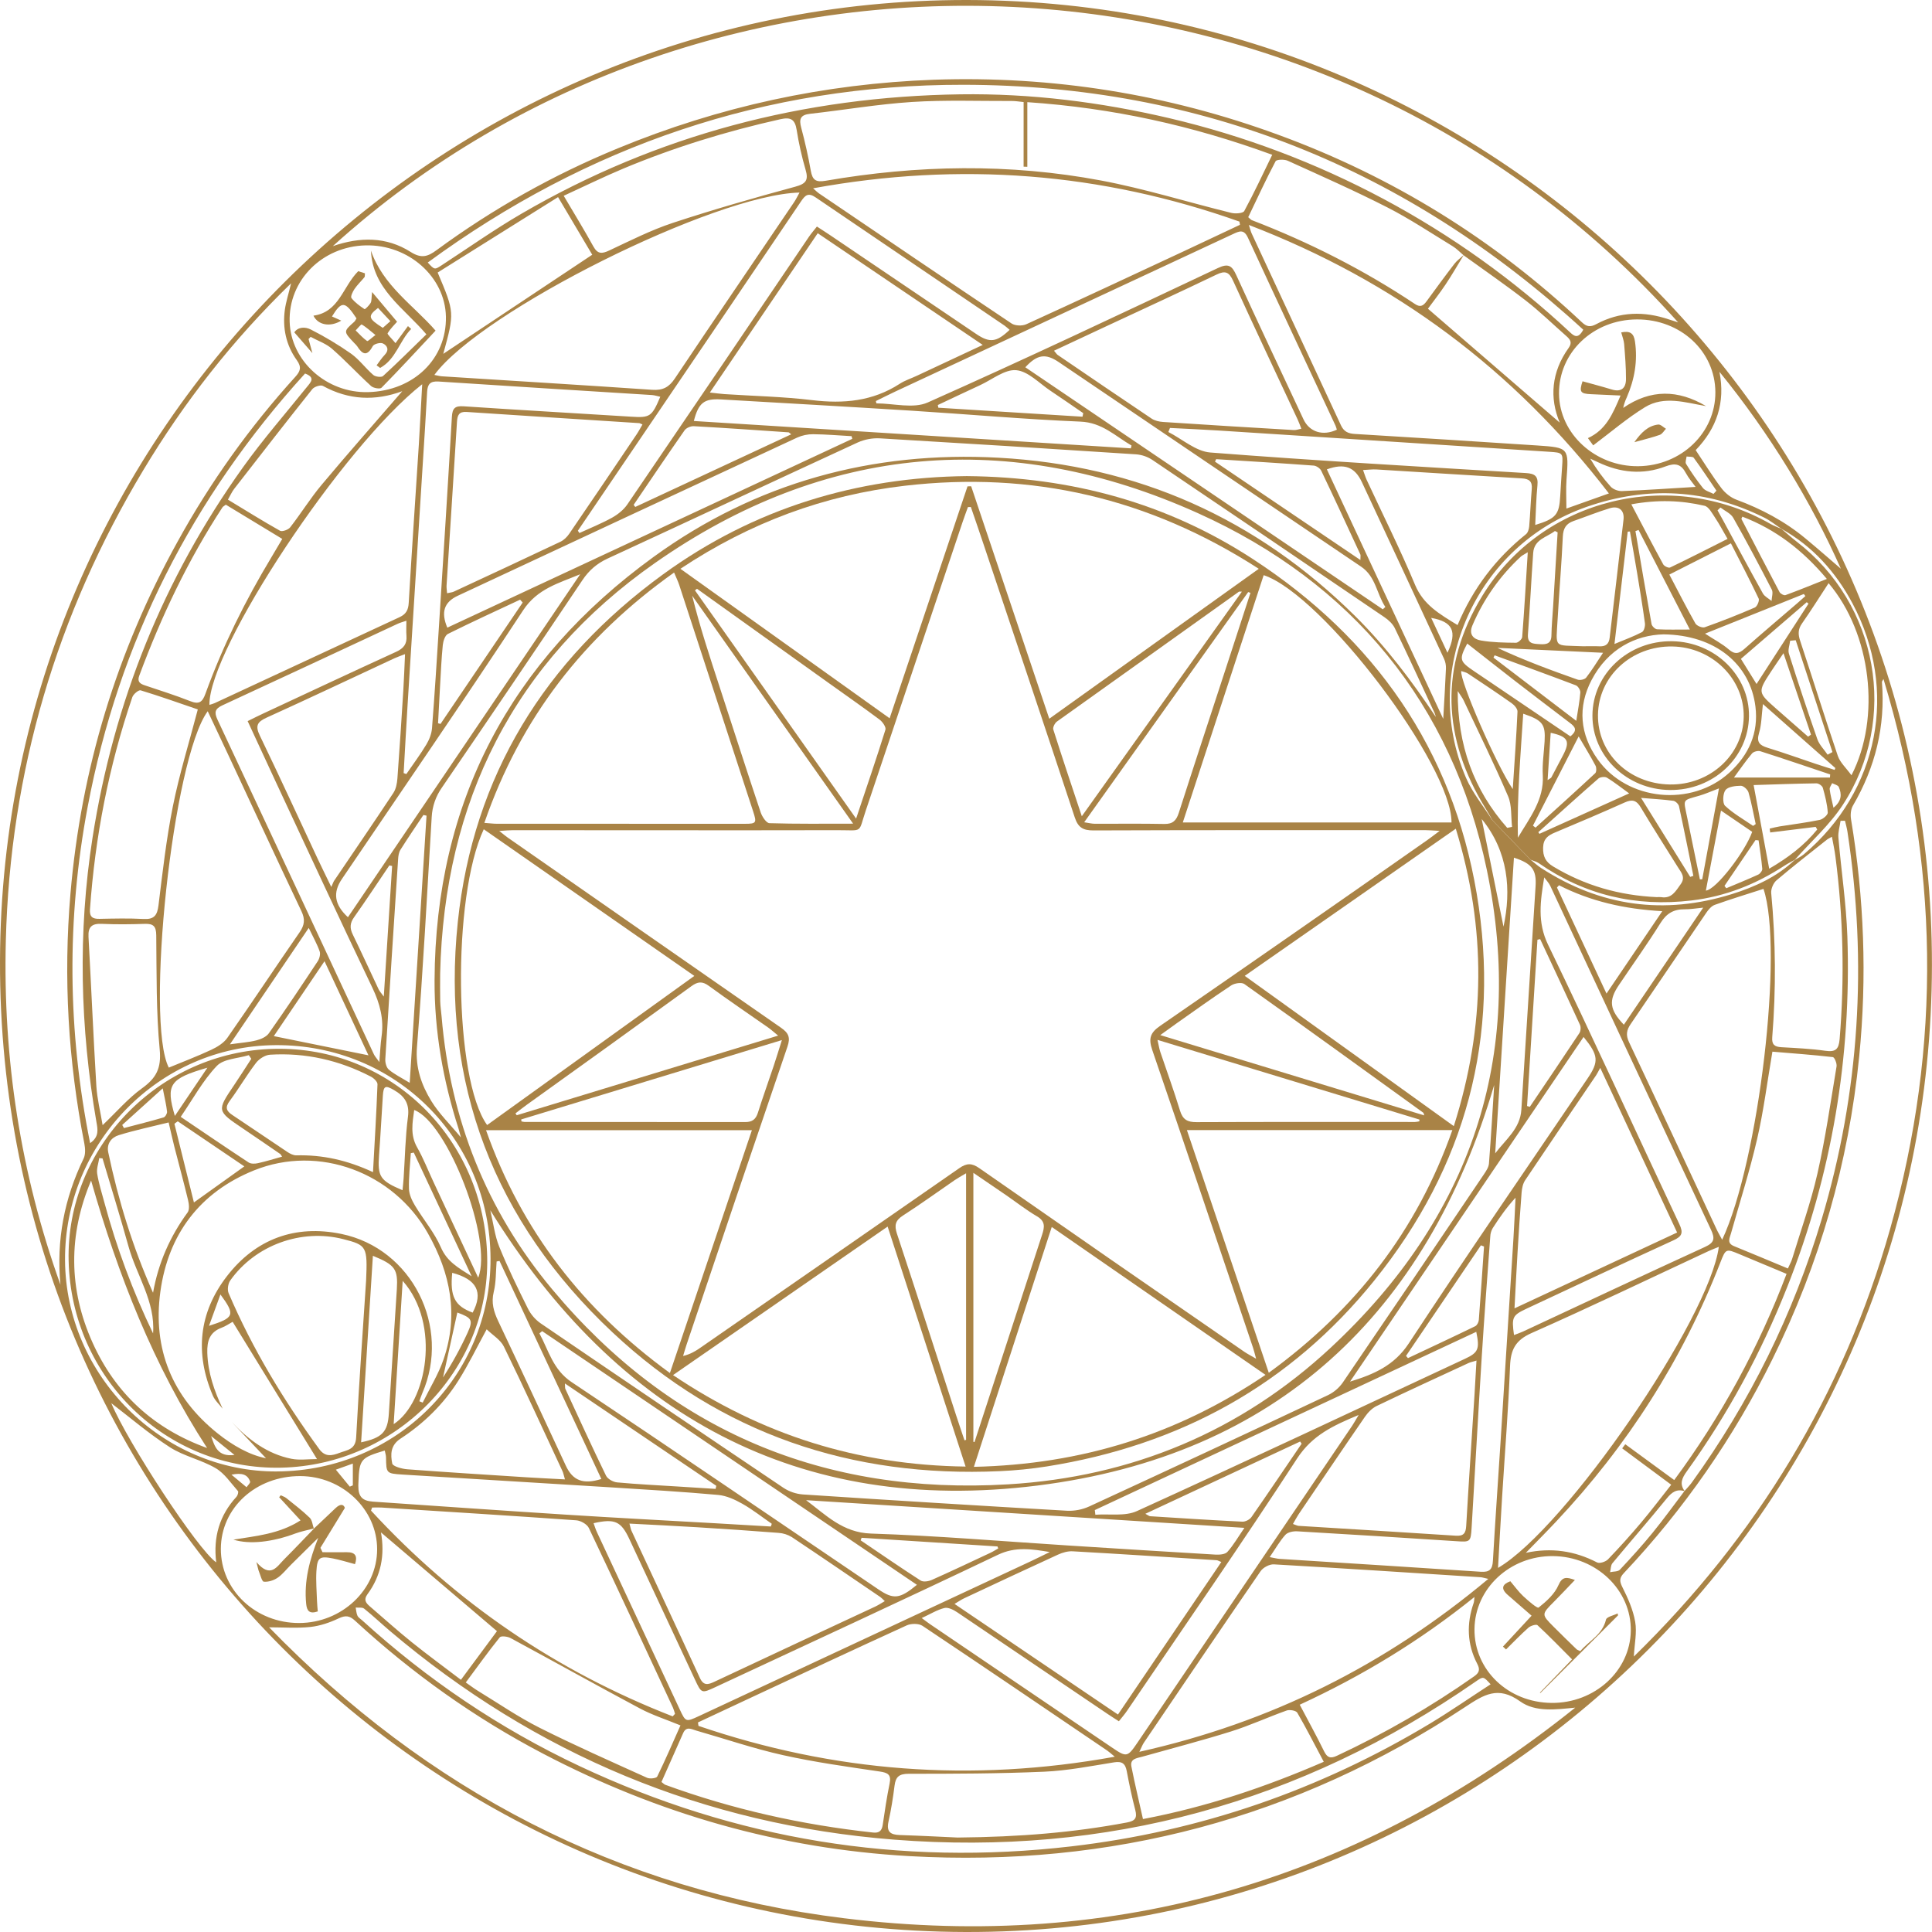 <svg width="520" height="520" viewBox="0 0 520 520" fill="none" xmlns="http://www.w3.org/2000/svg">
<path d="M519.983 259.802C519.82 403.814 403.075 520.399 259.861 519.999C116.02 519.599 -0.428 403.133 0.001 258.586C0.42 116.112 117.454 -0.226 260.366 0C403.721 0.231 520.144 116.734 519.983 259.802ZM483.087 231.422L483.014 231.479C483.852 230.972 484.76 230.567 485.495 229.947C505.701 212.859 511.018 185.752 498.587 162.379C494.11 153.972 487.903 147.022 479.441 142.316L479.516 142.368C477.967 141.341 476.509 140.136 474.855 139.317C459.364 131.638 443.484 130.725 427.117 136.397C397.319 146.744 382.123 180.486 394.582 209.359C396.34 213.433 399.291 216.994 401.688 220.791L401.629 220.72L409.123 228.503C410.086 229.481 411.049 230.459 412.011 231.437C412.938 232.173 413.811 232.992 414.801 233.631C430.79 243.982 447.887 246.325 466.091 240.66C472.326 238.713 478.252 236.027 483.087 231.422ZM453.386 401.308C454.031 400.564 454.741 399.866 455.316 399.07C470.987 377.387 482.657 353.728 490.326 328.092C500.512 293.862 502.629 259.1 497.241 223.84C497.09 222.853 496.803 221.889 496.581 220.906L495.389 220.93C495.179 222.43 494.68 223.958 494.806 225.431C495.558 234.296 496.914 243.133 497.218 252.01C498.327 284.543 493.065 316.032 481.046 346.364C474.049 364.024 465.102 380.599 454.012 396.006C452.673 397.867 451.992 399.395 453.446 401.356C451.286 400.669 449.978 401.62 448.605 403.313C443.825 409.2 438.825 414.907 433.984 420.745C433.506 421.321 433.565 422.34 433.355 423.153C434.248 422.943 435.451 423.052 435.981 422.501C439.02 419.274 442 415.98 444.798 412.545C447.778 408.9 450.533 405.065 453.386 401.308ZM393.964 68.65C392.348 71.286 390.82 73.975 389.095 76.546C387.48 78.964 385.675 81.257 384.33 83.095L419.809 113.75C417.007 107.113 417.552 100.128 422.2 93.644C423.271 92.15 422.586 91.339 421.546 90.419C417.911 87.223 414.436 83.824 410.62 80.863C405.171 76.64 399.494 72.736 393.911 68.698C392.941 67.88 392.057 66.923 390.988 66.271C385.166 62.721 379.462 58.915 373.407 55.822C364.616 51.335 355.571 47.337 346.583 43.259C345.659 42.84 343.591 42.9 343.32 43.41C340.705 48.361 338.358 53.458 335.96 58.456C336.482 58.892 336.677 59.156 336.933 59.255C352.394 65.208 367.091 72.65 380.88 81.848C382.396 82.86 383.173 82.181 384.024 81.01C386.472 77.656 388.921 74.303 391.453 71.013C392.138 70.116 393.117 69.433 393.964 68.65ZM89.577 66.25C96.851 63.735 104.004 63.666 110.515 67.805C113.394 69.634 115.1 69.1 117.489 67.338C132.575 56.243 148.962 47.037 166.284 39.925C193.54 28.675 221.909 22.519 251.391 21.458C283.353 20.368 314.32 25.337 344.29 36.364C374.874 47.601 402.042 64.4 425.792 86.76C427.094 87.982 428.066 88.091 429.657 87.234C435.944 83.849 442.513 83.705 449.203 85.976C449.884 86.209 450.573 86.414 451.665 86.76C355.691 -20.537 190.845 -25.485 89.577 66.25ZM423.977 459.613C418.833 460.097 413.29 460.91 409.159 457.936C403.205 453.663 399.395 456.115 394.305 459.475C348.945 489.4 299.002 502.645 244.754 499.579C209.937 497.618 177.163 488.206 146.311 472.078C127.798 462.4 110.905 450.359 95.544 436.198C94.077 434.842 92.981 434.717 91.143 435.593C88.766 436.722 86.134 437.619 83.536 437.898C79.984 438.281 76.36 437.994 72.429 437.994C114.993 481.793 166.314 508.812 227.163 516.294C300.596 525.337 366.24 505.902 423.977 459.613ZM16.268 345.775C15.14 333.843 17.286 322.572 22.502 311.826C23.039 310.722 22.957 309.131 22.712 307.844C18.342 285.559 17.026 263.113 18.967 240.486C21.845 206.877 31.451 175.315 47.786 145.799C56.571 129.831 67.2 114.949 79.453 101.459C80.832 99.942 81.258 98.841 79.873 96.924C76.999 92.917 76.004 88.273 76.668 83.38C76.953 81.284 77.632 79.226 78.345 76.255C62.485 91.645 49.559 108.27 38.636 126.433C15.195 165.412 2.728 207.687 1.569 253.177C0.77 284.916 5.504 315.835 16.268 345.775ZM506.942 182.747C506.667 183.269 506.508 183.424 506.523 183.566C507.491 195.493 504.731 206.524 498.721 216.828C498.14 217.824 498.01 219.32 498.205 220.494C501.734 241.697 502.537 262.983 500.403 284.384C497.558 312.947 489.775 340.091 477.056 365.814C466.672 386.888 453.198 406.292 437.079 423.383C435.864 424.674 435.845 425.54 436.66 427.17C438.148 430.123 439.552 433.275 440.112 436.496C440.613 439.377 439.927 442.466 439.743 445.87C472.976 413.4 496.185 375.186 508.744 330.729C522.686 281.399 521.88 232.127 506.942 182.747ZM118.466 262.057C118.466 264.531 118.422 267.006 118.483 269.479C118.518 270.86 118.743 272.235 118.858 273.616C121.163 301.17 130.956 325.861 148.616 347.008C180.516 385.222 221.829 402.463 271.366 399.508C304.534 397.53 333.881 385.329 358.193 362.706C395.755 327.757 410.651 284.472 400.179 234.113C390.86 189.304 363.881 156.807 322.454 138.133C271.739 115.271 222.01 119.481 176.247 151.562C138.364 178.115 119.533 215.734 118.466 262.057ZM333.741 60.506L333.596 59.642C296.386 46.44 258.386 43.466 218.849 50.681C219.788 51.52 220.052 51.796 220.367 52.01C237.647 63.725 254.913 75.46 272.267 87.066C273.231 87.709 275.143 87.764 276.237 87.265C290.455 80.781 304.612 74.153 318.778 67.549C323.772 65.213 328.764 62.847 333.741 60.506ZM187.859 463.593C187.905 463.903 187.949 464.221 187.995 464.523C224.357 476.921 261.42 479.821 300.043 472.822C298.897 471.885 298.476 471.481 298 471.16C281.444 459.94 264.922 448.695 248.293 437.598C247.275 436.919 245.225 436.938 244.041 437.477C229.726 444.007 215.482 450.692 201.221 457.341C196.766 459.42 192.312 461.504 187.859 463.593ZM116.909 100.91C117.823 101.082 118.376 101.249 118.948 101.285C137.809 102.486 156.684 103.624 175.543 104.917C178.364 105.109 180.051 104.25 181.62 101.893C192.245 86.018 203.015 70.248 213.726 54.424C214.243 53.659 214.641 52.815 215.192 51.828C192.373 52.383 129.59 83.717 116.909 100.91ZM275.509 27.47C274.332 27.357 273.368 27.179 272.404 27.183C263.407 27.216 254.381 26.869 245.418 27.449C236.26 28.042 227.167 29.61 218.03 30.628C215.404 30.919 215.021 32.045 215.653 34.4C216.68 38.219 217.54 42.093 218.233 45.985C218.678 48.456 219.579 49.112 222.215 48.655C246.9 44.38 271.672 43.948 296.317 48.577C308.139 50.799 319.696 54.422 331.4 57.297C332.5 57.568 334.544 57.431 334.892 56.799C337.524 51.96 339.844 46.949 342.423 41.662C321.079 33.849 299.557 29.052 276.505 27.495V44.889L275.503 44.858L275.509 27.47ZM433.037 132.806C407.434 99.485 375.449 75.662 336.132 60.548C336.528 61.765 336.65 62.327 336.889 62.836C344.898 80.05 352.908 97.263 360.919 114.475C361.697 116.151 362.847 116.69 364.618 116.795C381.006 117.783 397.391 118.818 413.774 119.901C422.309 120.473 422.259 120.55 421.626 129.111C421.444 131.596 421.599 134.105 421.599 136.879L433.037 132.806ZM55.911 191.431C46.493 204.125 39.02 274.878 45.433 287.351C49.255 285.767 53.132 284.3 56.877 282.548C58.482 281.797 60.213 280.737 61.194 279.333C67.768 269.924 74.112 260.353 80.644 250.912C81.981 248.98 82.163 247.423 81.128 245.243C74.46 231.202 67.944 217.107 61.37 203.031C59.629 199.294 57.858 195.572 55.911 191.431ZM403.195 422.005C421.486 411.302 460.056 355.007 462.621 335.593C461.615 336.012 460.725 336.33 459.872 336.729C444.005 344.12 428.227 351.708 412.227 358.791C407.891 360.711 406.602 363.245 406.431 367.677C405.976 379.335 405.035 390.97 404.312 402.618C403.922 408.898 403.578 415.183 403.195 422.005ZM474.642 239.243C470.14 240.696 465.804 242.014 461.542 243.537C460.626 243.864 459.817 244.83 459.237 245.69C452.434 255.656 445.705 265.674 438.896 275.636C437.792 277.25 437.547 278.57 438.452 280.49C446.363 297.209 454.14 313.989 461.967 330.745C462.386 331.655 462.908 332.521 463.522 333.679C473.433 312.553 480.107 255.401 474.642 239.243ZM113.635 103.414C92.166 120.278 56.144 174.76 56.366 189.713C56.843 189.586 57.313 189.431 57.772 189.248C74.358 181.531 90.949 173.819 107.543 166.112C109.341 165.273 109.897 164.138 110.01 162.235C110.848 148.016 111.821 133.807 112.734 119.592C113.053 114.399 113.311 109.2 113.635 103.414ZM400.582 424.961C399.312 424.679 398.934 424.542 398.551 424.517C379.99 423.325 361.431 422.105 342.861 421.049C341.686 420.982 339.971 421.887 339.286 422.891C328.741 438.214 318.33 453.622 307.891 469.02C307.489 469.615 307.242 470.313 306.657 471.502C341.945 463.626 372.772 448.217 400.582 424.961ZM181.054 461.96L181.683 461.285C181.535 460.729 181.354 460.183 181.14 459.649C173.627 443.512 166.138 427.346 158.491 411.264C158.002 410.242 156.303 409.278 155.102 409.192C137.633 407.953 120.153 406.866 102.675 405.755C101.837 405.7 100.999 405.755 100.16 405.755L99.859 406.576C122.644 431.305 149.709 449.766 181.054 461.96ZM386.455 192.969C386.37 192.613 386.261 192.263 386.128 191.922C382.58 184.296 379.074 176.651 375.417 169.079C374.853 167.914 373.741 166.879 372.64 166.13C351.864 151.983 331.058 137.883 310.222 123.83C308.921 122.957 307.421 122.427 305.861 122.29C282.849 120.771 259.839 119.334 236.83 117.979C234.778 117.873 232.731 118.255 230.855 119.094C208.392 129.448 186.009 139.964 163.545 150.331C160.641 151.673 158.516 153.517 156.743 156.174C144.229 174.824 131.631 193.42 118.948 211.962C117.297 214.296 116.342 217.05 116.192 219.905C114.951 240.551 113.874 261.208 112.229 281.821C111.783 287.403 113.436 291.993 116.085 296.345C118.152 299.724 121.086 302.553 124.061 306.141C123.734 304.95 123.604 304.389 123.433 303.835C119.241 290.842 116.905 277.535 116.963 263.865C117.173 215.833 137.339 177.891 175.91 149.893C203.476 129.884 234.797 121.332 268.789 123.197C306.106 125.245 338.092 139.454 364.744 165.822C373.003 174.006 379.952 183.22 386.455 192.969ZM191.057 105.652C192.838 105.845 193.878 105.994 194.923 106.071C202.818 106.591 210.756 106.752 218.604 107.698C227.027 108.714 234.892 108.012 242.161 103.297C243.557 102.391 245.202 101.872 246.724 101.159C252.43 98.493 258.132 95.82 264.507 92.837L220.092 62.773L191.057 105.652ZM328.716 420.418C327.999 420.133 327.743 419.953 327.477 419.936C314.557 419.11 301.638 418.26 288.708 417.535C287.402 417.461 285.96 417.878 284.747 418.434C276.299 422.296 267.894 426.248 259.482 430.192C258.732 430.544 258.042 431.03 256.913 431.697L300.902 461.468C310.301 447.609 319.463 434.086 328.716 420.424V420.418ZM169.413 410.072C169.706 411.12 169.771 411.598 169.968 412.019C176.098 425.198 182.28 438.353 188.343 451.561C189.372 453.802 190.571 453.448 192.308 452.632C206.716 445.868 221.137 439.128 235.57 432.414C236.396 432.03 237.159 431.515 238.142 430.947C237.513 430.366 237.26 430.062 236.945 429.846C229.015 424.452 221.1 419.035 213.118 413.71C212.03 413.044 210.795 412.654 209.522 412.574C202.229 411.998 194.928 411.512 187.626 411.061C181.731 410.688 175.824 410.42 169.413 410.078V410.072ZM480.851 342.865L468.208 337.581C464.534 336.047 464.501 336.037 463.013 339.859C452.843 365.996 437.995 389.168 418.795 409.575C416.133 412.406 413.388 415.158 410.681 417.945C417.55 416.478 423.81 417.402 429.864 420.535C430.543 420.888 432.169 420.349 432.798 419.697C435.885 416.497 438.861 413.18 441.73 409.779C444.454 406.555 446.99 403.179 449.81 399.615L436.608 389.824L437.446 388.717L450.619 398.357C463.205 381.343 473.379 362.671 480.851 342.871V342.865ZM120.327 159.67C121.19 159.473 121.693 159.445 122.119 159.25C131.704 154.793 141.292 150.342 150.842 145.809C151.762 145.373 152.612 144.537 153.197 143.682C159.277 134.792 165.321 125.877 171.329 116.937C171.901 116.089 172.376 115.175 172.921 114.249C172.385 114.026 172.209 113.897 172.024 113.884C156.544 112.884 141.063 111.91 125.587 110.877C123.523 110.738 123.108 111.769 122.999 113.511C122.089 128.203 121.125 142.894 120.193 157.587C120.155 158.163 120.262 158.737 120.327 159.67ZM283.687 94.397C284.282 95.09 284.433 95.363 284.661 95.518C293.079 101.251 301.487 106.998 309.951 112.662C310.802 113.23 311.971 113.5 313.017 113.57C324.753 114.344 336.497 115.071 348.249 115.751C348.859 115.787 349.488 115.542 350.257 115.389C349.865 114.399 349.613 113.656 349.282 112.949C343.473 100.495 337.595 88.072 331.889 75.569C330.809 73.207 329.793 72.772 327.437 73.903C317.546 78.656 307.571 83.233 297.627 87.877C293.081 90 288.527 92.129 283.687 94.397ZM402.162 292.026C384.055 353.515 343.628 391.779 279.202 399.841C214.958 407.88 166.079 380.892 131.96 325.743C132.798 329.258 133.158 332.567 134.363 335.534C136.669 341.211 139.366 346.739 142.101 352.23C142.888 353.794 144.047 355.14 145.477 356.151C167.23 370.988 189.028 385.755 210.873 400.451C212.426 401.471 214.21 402.083 216.062 402.23C239.765 403.789 263.476 405.253 287.195 406.62C289.248 406.711 291.293 406.314 293.163 405.464C314.643 395.558 336.08 385.564 357.474 375.481C359.053 374.708 360.41 373.547 361.416 372.105C374.141 353.466 386.802 334.785 399.4 316.061C399.995 315.179 400.678 314.156 400.756 313.155C401.323 305.881 401.743 298.598 402.162 292.026ZM451.397 331.733L430.709 287.42C430.08 288.56 429.87 289.011 429.598 289.413C423.221 298.825 416.815 308.215 410.492 317.667C409.878 318.584 409.631 319.861 409.538 320.997C409.119 326.317 408.778 331.645 408.455 336.974C408.164 341.773 407.929 346.576 407.629 352.146L451.397 331.733ZM348 410.181C348.807 410.455 349.157 410.661 349.517 410.684C363.616 411.566 377.72 412.402 391.816 413.335C393.926 413.475 394.515 412.681 394.63 410.696C395.313 398.961 396.109 387.225 396.86 375.49C397.05 372.501 397.208 369.511 397.398 366.195C396.311 366.533 395.737 366.644 395.221 366.883C386.975 370.703 378.711 374.488 370.522 378.428C369.264 379.029 368.147 380.207 367.341 381.376C361.339 390.079 355.429 398.848 349.502 407.601C349.018 408.324 348.626 409.102 348 410.181ZM109.015 176.06C107.776 176.544 106.959 176.812 106.185 177.17C94.712 182.51 83.274 187.934 71.748 193.158C69.18 194.321 68.678 195.388 69.943 198.009C75.235 208.959 80.298 220.014 85.451 231.033C86.526 233.325 87.654 235.593 89.169 238.726C89.609 237.755 89.726 237.355 89.948 237.028C95.267 229.163 100.636 221.336 105.875 213.419C106.588 212.344 106.862 210.852 106.963 209.523C107.556 201.635 108.055 193.738 108.549 185.842C108.748 182.724 108.849 179.599 109.015 176.06ZM248.082 435.5C249.194 436.32 249.729 436.743 250.292 437.127C266.672 448.234 283.053 459.341 299.435 470.447C303.207 473.002 303.499 472.948 306.141 469.041C325.414 440.617 344.677 412.189 363.929 383.757C364.44 383 364.874 382.191 365.683 380.84C358.828 383.694 353.205 386.288 349.142 392.529C334.246 415.414 318.675 437.858 303.346 460.46C302.702 461.409 301.935 462.277 301.148 463.282C299.984 462.528 299.066 461.958 298.172 461.352C284.651 452.199 271.123 443.054 257.59 433.918C256.613 433.262 255.184 432.552 254.195 432.795C252.235 433.279 250.437 434.413 248.082 435.5ZM417.6 458.343C429.191 458.442 438.766 449.732 438.932 438.944C439.1 427.973 429.657 418.916 417.955 418.825C406.428 418.731 396.975 427.539 396.86 438.47C396.749 449.457 405.913 458.24 417.607 458.339L417.6 458.343ZM151.722 52.695C154.628 57.631 157.275 61.916 159.696 66.317C160.85 68.413 162.001 68.344 163.956 67.428C169.593 64.789 175.193 61.937 181.08 59.992C191.952 56.403 202.979 53.253 214.032 50.252C216.978 49.453 217.651 48.477 216.812 45.641C215.788 42.128 214.988 38.553 214.417 34.939C213.969 32.156 212.843 31.462 210.077 32.081C195.565 35.318 181.409 39.667 167.695 45.405C162.428 47.618 157.296 50.143 151.722 52.695ZM440.587 85.972C428.793 86.014 419.505 94.879 419.612 105.992C419.717 116.757 429.382 125.597 440.923 125.481C452.518 125.366 461.779 116.47 461.693 105.508C461.609 94.52 452.327 85.93 440.587 85.972ZM392.306 168.239C396.497 158.274 402.625 150.283 410.718 143.785C411.242 143.365 411.521 142.414 411.584 141.689C411.871 138.336 411.984 134.983 412.275 131.63C412.458 129.555 411.575 128.868 409.58 128.753C396.548 127.998 383.521 127.145 370.49 126.357C369.388 126.29 368.271 126.445 366.865 126.51C367.296 127.692 367.51 128.442 367.833 129.14C372.209 138.558 376.878 147.85 380.874 157.431C383.112 162.773 387.425 165.255 392.306 168.239ZM155.534 142.846L155.953 143.462C158.887 142.108 161.907 140.907 164.723 139.342C166.291 138.472 167.856 137.221 168.856 135.754C185.184 111.797 201.463 87.804 217.695 63.777C218.323 62.838 219.088 61.981 219.874 60.975C221.32 61.918 222.481 62.652 223.621 63.425C236.657 72.239 249.692 81.056 262.726 89.874C266.387 92.349 268.198 92.144 271.737 88.78C271.314 88.386 270.87 88.014 270.409 87.665C253.455 76.169 236.505 64.664 219.56 53.152C217.575 51.794 216.762 52.475 215.626 54.156C199.681 77.774 183.698 101.369 167.676 124.941L155.534 142.846ZM59.442 416.874C59.417 427.981 68.782 436.856 80.512 436.835C92 436.814 101.489 427.858 101.506 417.023C101.523 406.264 92.155 397.324 80.82 397.291C68.86 397.249 59.474 405.855 59.442 416.874ZM53.239 190.943C48.132 189.199 43.031 187.38 37.855 185.806C37.32 185.643 35.895 186.825 35.619 187.634C29.296 206.164 25.587 225.223 24.214 244.755C24.074 246.777 24.906 247.349 26.779 247.309C30.734 247.228 34.699 247.129 38.643 247.345C41.466 247.498 42.323 246.385 42.656 243.692C43.756 234.773 44.762 225.814 46.529 217.015C48.253 208.421 50.867 200.004 53.239 190.943ZM235.742 107.955C235.791 108.165 235.839 108.375 235.885 108.571C240.52 108.571 245.816 110.053 249.687 108.333C275.899 96.674 301.835 84.394 327.783 72.149C330.671 70.787 331.595 71.531 332.771 74.102C338.695 87.064 344.787 99.946 350.829 112.851C352.44 116.292 356.053 117.423 359.815 115.653C359.716 115.276 359.594 114.907 359.448 114.546C351.581 97.689 343.67 80.85 335.872 63.962C334.797 61.633 333.567 62.207 331.891 62.987C301.585 77.134 271.273 91.269 240.956 105.39C239.206 106.208 237.482 107.092 235.742 107.945V107.955ZM257.774 494.577C274.52 494.42 288.984 493.223 303.321 490.522C305.532 490.102 306.123 489.315 305.559 487.156C304.658 483.713 303.928 480.224 303.27 476.726C302.883 474.656 302.013 473.987 299.821 474.341C293.578 475.349 287.314 476.581 281.021 476.856C268.885 477.384 256.724 477.418 244.573 477.415C241.989 477.415 241.067 478.241 240.768 480.622C240.361 483.857 239.852 487.093 239.144 490.274C238.536 492.999 239.632 493.82 242.155 493.9C248.082 494.095 254.012 494.407 257.774 494.577ZM177.72 106.79C176.813 106.597 176.155 106.371 175.486 106.327C156.338 105.116 137.186 103.951 118.043 102.687C115.775 102.536 115.069 103.42 114.96 105.495C114.616 112.01 114.187 118.524 113.776 125.037C112.422 146.552 111.067 168.061 109.71 189.564C109.325 195.734 108.996 201.907 108.642 208.079L109.369 208.337C111.181 205.694 113.103 203.119 114.759 200.373C115.545 199.072 116.159 197.49 116.276 195.991C116.993 186.827 117.569 177.65 118.15 168.478C119.338 149.728 120.538 130.978 121.624 112.222C121.758 109.904 122.42 109.198 124.795 109.357C139.793 110.363 154.802 111.204 169.803 112.147C174.921 112.478 175.423 112.214 177.716 106.79H177.72ZM66.651 194.091C68.361 193.252 69.585 192.624 70.832 192.052C82.76 186.492 94.674 180.901 106.642 175.427C108.642 174.513 109.576 173.312 109.4 171.139C109.298 169.882 109.381 168.61 109.381 167.071C108.436 167.398 107.688 167.587 107.001 167.91C91.302 175.217 75.625 182.569 59.901 189.82C57.864 190.756 57.612 191.706 58.532 193.678C72.599 223.692 86.632 253.72 100.632 283.763C100.886 284.31 101.326 284.769 102.099 285.859C102.332 283.093 102.403 281.039 102.694 279C103.365 274.331 102.275 270.152 100.238 265.883C91.436 247.502 82.892 229 74.267 210.529C71.758 205.158 69.292 199.782 66.655 194.091H66.651ZM341.74 419.098C343.077 419.345 343.718 419.532 344.368 419.571C362.435 420.724 380.503 421.833 398.563 423.04C400.9 423.195 401.688 422.411 401.818 420.106C402.422 409.54 403.176 398.984 403.853 388.422C405.026 370.072 406.189 351.723 407.34 333.373C407.571 329.706 407.722 326.039 407.908 322.367C405.469 325.003 403.564 327.753 401.761 330.565C401.368 331.248 401.143 332.016 401.108 332.803C400.318 343.544 399.498 354.282 398.823 365.028C397.857 380.429 397.021 395.834 396.084 411.239C395.848 415.101 395.682 415.066 391.788 414.802C377.574 413.867 363.358 412.985 349.14 412.155C348.092 412.094 346.625 412.381 345.975 413.085C344.481 414.733 343.36 416.732 341.74 419.098ZM407.499 359.328C408.484 358.949 409.22 358.712 409.918 358.387C426.234 350.784 442.522 343.11 458.891 335.618C461.468 334.436 461.615 333.338 460.5 330.949C446.045 300.143 431.637 269.319 417.278 238.476C416.882 237.638 416.186 236.921 415.628 236.146C414.593 242.471 413.717 248.173 416.655 254.248C428.716 279.186 440.187 304.395 451.99 329.45C453.126 331.862 452.713 332.791 450.372 333.851C437.149 339.901 423.994 346.1 410.819 352.255C407.072 354.018 406.82 354.539 407.499 359.328ZM481.212 341.412C481.721 340.279 482.123 339.593 482.347 338.856C484.674 331.207 487.398 323.645 489.165 315.866C491.325 306.352 492.708 296.658 494.311 287.024C494.443 286.23 493.76 284.574 493.32 284.524C487.872 283.895 482.387 283.51 477.045 283.057C475.648 291.24 474.684 298.999 472.932 306.576C470.958 315.127 468.281 323.513 465.897 331.965C465.528 333.277 464.725 334.595 466.714 335.398C471.458 337.328 476.176 339.321 481.212 341.412ZM178.035 479.622C178.6 480.041 178.808 480.287 179.068 480.381C197.17 486.999 215.84 491.15 234.988 493.229C236.595 493.405 237.343 492.793 237.58 491.196C238.129 487.481 238.674 483.759 239.431 480.09C239.93 477.671 239.033 477.137 236.757 476.801C228.06 475.521 219.327 474.308 210.758 472.401C202.868 470.642 195.171 468.014 187.383 465.785C186.126 465.422 184.726 464.527 183.869 466.474C181.964 470.797 180.034 475.119 178.035 479.622ZM152.059 398.177C151.722 397.041 151.627 396.465 151.389 395.956C146.175 384.767 141.04 373.532 135.625 362.444C134.728 360.604 132.605 359.362 130.989 357.786C128.265 362.782 126.071 367.321 123.399 371.554C119.398 377.895 114.092 383.114 107.826 387.194C105.043 389.004 105.102 391.496 105.567 393.9C105.718 394.673 108.183 395.352 109.635 395.461C120.369 396.27 131.115 396.928 141.86 397.624C145.083 397.829 148.31 397.976 152.059 398.177ZM60.781 135.838C60.203 136.278 59.997 136.366 59.897 136.521C50.609 150.727 43.387 165.957 37.488 181.844C36.908 183.405 37.582 183.99 38.898 184.434C43.016 185.823 47.174 187.118 51.21 188.717C53.549 189.644 54.463 189.013 55.282 186.752C59.943 173.895 65.995 161.698 73.049 149.99C73.992 148.424 74.912 146.846 75.972 145.048L60.781 135.838ZM99.081 105.541C111.351 105.212 120.247 96.568 120.019 85.213C119.792 74.513 109.96 65.787 98.434 66.043C86.732 66.302 77.618 75.456 77.961 86.603C78.28 97.192 87.926 105.839 99.081 105.541ZM426.142 88.747C378.877 45.377 323.407 22.904 259.308 22.82C206.093 22.753 158.124 39.166 115.128 70.661C116.988 72.673 116.967 72.64 118.944 71.351C126.069 66.707 133.031 61.78 140.374 57.507C176.853 36.276 216.377 25.991 258.472 25.387C277.458 25.117 296.174 27.468 314.662 31.791C355.057 41.267 392.268 61.149 422.598 89.461C423.77 90.57 424.791 91.215 426.136 88.747H426.142ZM125.363 452.838C126.735 453.789 127.668 454.514 128.659 455.112C134.143 458.452 139.46 462.124 145.177 465.001C154.695 469.792 164.457 474.096 174.168 478.497C174.912 478.834 176.664 478.631 176.892 478.162C179.082 473.694 181.044 469.115 183.15 464.393C179.156 462.748 175.549 461.602 172.265 459.85C160.601 453.626 149.058 447.173 137.425 440.89C136.614 440.452 134.877 440.241 134.519 440.681C131.43 444.52 128.559 448.529 125.363 452.838ZM159.759 409.969C160.071 410.807 160.318 411.646 160.683 412.417C168.087 428.288 175.499 444.153 182.917 460.013C184.554 463.511 184.577 463.534 188.157 461.868C217.915 447.992 247.673 434.108 277.431 420.217C279.149 419.414 280.845 418.561 282.551 417.734C277.716 416.925 273.303 416.227 268.61 418.467C243.347 430.528 217.921 442.248 192.539 454.093C188.796 455.837 188.798 455.818 187.004 451.97C181.149 439.419 175.291 426.869 169.43 414.32C167.158 409.445 165.532 408.678 159.759 409.969ZM401.198 453.328C399.24 451.178 399.236 451.172 397.27 452.536C350.106 485.293 297.788 499.631 240.646 495.143C189.491 491.117 144.171 472.22 104.959 438.979C102.619 436.995 100.391 434.878 98 432.961C97.493 432.556 96.501 432.751 95.734 432.673C95.881 433.413 95.906 434.21 96.214 434.874C96.447 435.373 97.034 435.712 97.472 436.112C115.023 452.075 134.489 465.227 155.94 475.324C197.993 495.122 242.133 502.331 288.362 496.951C322.986 492.917 355.213 481.791 385.055 463.8C390.458 460.525 395.657 456.928 401.198 453.328ZM493.062 225.211C492.373 225.609 492.015 225.758 491.73 225.988C487.184 229.608 482.586 233.164 478.162 236.926C477.301 237.659 476.62 239.254 476.723 240.371C477.944 253.27 478.037 266.252 477.001 279.167C476.836 281.183 477.662 281.756 479.483 281.86C483.427 282.085 487.392 282.259 491.296 282.82C494.02 283.212 494.907 282.439 495.135 279.706C496.497 263.343 496.121 246.881 494.014 230.597C493.802 228.882 493.423 227.187 493.062 225.211ZM216.963 403.772C222.347 407.809 226.863 412.513 234.418 412.759C252.101 413.331 269.755 414.844 287.421 415.965C300.651 416.803 313.881 417.641 327.115 418.423C328.204 418.486 329.74 418.377 330.352 417.7C331.968 415.908 333.188 413.76 334.931 411.222L216.963 403.772ZM207.474 410.856C207.558 410.613 207.644 410.372 207.728 410.129C205.094 408.309 202.564 406.302 199.787 404.732C197.797 403.609 195.519 402.563 193.291 402.362C183.743 401.505 174.168 400.931 164.597 400.333C145.845 399.16 127.085 398.06 108.338 396.88C103.947 396.603 103.966 396.513 103.899 392.301C103.899 391.672 103.677 391.043 103.553 390.415C97.057 392.362 96.701 392.791 96.478 398.942C96.478 399.237 96.445 399.535 96.443 399.831C96.422 402.8 97.461 403.967 100.425 404.171C117.691 405.35 134.952 406.564 152.223 407.664C165.547 408.515 178.879 409.213 192.21 409.969C197.299 410.265 202.387 410.562 207.474 410.86V410.856ZM27.62 302.836C31.459 299.177 34.517 295.583 38.236 292.907C42.048 290.163 43.465 287.51 42.987 282.506C42.013 272.308 42.172 261.994 42.054 251.725C42.027 249.359 41.317 248.582 39.01 248.657C35.16 248.789 31.296 248.833 27.448 248.657C24.795 248.535 23.676 249.388 23.82 252.144C24.556 265.556 25.128 278.968 25.937 292.381C26.153 295.769 27.008 299.126 27.62 302.836ZM349.825 458.825C352.12 463.18 354.35 467.222 356.382 471.361C357.235 473.101 358.103 473.375 359.834 472.564C372.744 466.541 385.098 459.393 396.753 451.201C398.159 450.212 398.417 449.376 397.591 447.8C394.844 442.513 394.691 437.011 396.646 431.414C396.774 431.045 396.755 430.626 396.856 429.83C382.268 441.582 366.773 451 349.829 458.825H349.825ZM356.29 474.182C353.775 469.462 351.594 465.148 349.165 460.979C348.823 460.397 347.128 460.095 346.315 460.384C341.285 462.172 336.411 464.431 331.325 466.026C323.403 468.509 315.354 470.588 307.361 472.839C305.959 473.235 304.098 473.356 304.519 475.479C305.435 480.11 306.54 484.7 307.631 489.602C324.554 486.387 340.403 481.077 356.294 474.186L356.29 474.182ZM145.921 358.276L145.187 358.886C147.683 363.496 148.813 368.637 153.863 372.005C181.492 390.427 208.918 409.152 236.415 427.776C240.497 430.54 242.147 430.391 246.791 426.556L145.921 358.276ZM108.273 105.292C101.005 107.962 93.865 107.71 86.91 103.869C86.281 103.523 84.586 104.078 84.053 104.739C76.972 113.624 70.002 122.598 63.034 131.573C62.405 132.386 61.986 133.363 61.347 134.478C66.203 137.412 70.719 140.247 75.363 142.848C75.951 143.177 77.59 142.59 78.104 141.932C81.019 138.189 83.527 134.117 86.566 130.488C93.658 122.017 100.967 113.735 108.273 105.292ZM117.797 73.352C122.355 84.117 122.355 84.117 119.308 95.237L159.402 68.561L150.204 53.054L117.797 73.352ZM229.397 118.111C229.33 117.872 229.265 117.633 229.2 117.394C225.752 117.203 222.307 116.902 218.86 116.87C217.391 116.857 215.936 117.161 214.595 117.761C184.109 131.919 153.643 146.117 123.198 160.355C119.531 162.069 118.634 164.756 120.394 168.932L229.397 118.111ZM363.365 371.862C369.79 369.901 375.264 367.526 379.164 361.593C394.907 337.619 411.204 314.008 427.297 290.262C430.382 285.708 430.262 284.055 426.224 279.098L363.365 371.862ZM156.162 154.556C150.437 156.962 144.653 158.408 140.808 164.257C124.826 188.566 108.325 212.52 92.008 236.605C89.531 240.262 90.003 243.506 93.647 246.874L156.162 154.556ZM314.901 115.185C314.754 115.549 314.608 115.911 314.463 116.273C318.219 118.186 321.867 121.489 325.75 121.791C354.042 123.989 382.377 125.613 410.706 127.323C413.107 127.468 414.048 128.145 413.805 130.632C413.461 134.136 413.386 137.667 413.206 141.295C418.784 139.593 419.662 138.527 419.935 133.541C420.079 130.875 420.264 128.21 420.448 125.548C420.704 121.858 420.673 121.835 416.886 121.592C387.281 119.689 357.68 117.785 328.081 115.881C323.69 115.6 319.294 115.412 314.901 115.185ZM304.371 120.674C304.429 120.422 304.49 120.171 304.549 119.919C300.175 117.377 296.652 113.72 290.793 113.479C275.685 112.851 260.616 111.497 245.512 110.546C228.343 109.464 211.165 108.5 193.989 107.503C189.521 107.245 188.004 108.419 186.75 113.312L304.371 120.674ZM372.181 163.997L372.867 163.368C370.522 159.85 370.31 155.195 366.349 152.521C339.211 134.186 312.083 115.832 284.965 97.46C281.425 95.067 279.175 95.377 275.966 98.852L372.181 163.997ZM462.791 100.08C464.421 108.356 462.066 115.269 456.395 121.152C458.769 124.714 460.892 128.162 463.321 131.387C464.314 132.703 465.823 133.92 467.355 134.488C474.097 136.984 480.348 140.291 485.887 144.879C489.582 147.938 493.182 151.113 495.472 153.077C487.524 135.163 476.446 116.851 462.791 100.069V100.08ZM82.106 100.533C51.72 133.973 31.949 172.803 23.573 217.277C17.915 247.316 18.156 277.367 24.258 307.679C26.773 305.933 26.289 303.925 25.956 302.004C21.555 276.54 20.91 251.025 24.908 225.45C30.606 189.034 43.978 155.7 65.44 125.718C70.788 118.247 76.863 111.298 82.624 104.133C83.678 102.838 84.954 101.61 82.106 100.533ZM124.059 452.121L133.758 439.027L102.533 412.446C103.635 418.547 102.552 424.142 98.893 429.105C97.815 430.572 98.474 431.441 99.538 432.351C103.291 435.576 106.969 438.891 110.821 441.991C115.046 445.392 119.428 448.592 124.063 452.123L124.059 452.121ZM294.67 406.436C294.718 406.855 294.768 407.274 294.816 407.693C298.572 407.417 302.795 408.171 306.009 406.706C335.545 393.261 364.907 379.434 394.318 365.711C397.88 364.047 398.299 363.111 397.34 358.462L294.67 406.436ZM388.448 193.487C388.727 188.529 389.001 184.22 389.179 179.907C389.211 179.026 389.039 178.149 388.678 177.344C381.331 161.483 373.959 145.629 366.561 129.784C364.641 125.668 361.844 124.609 357.13 126.33L388.448 193.487ZM402.434 310.424C405.278 306.685 409.157 303.743 409.471 298.714C410.729 278.667 412.006 258.618 413.302 238.569C413.585 234.138 412.378 232.416 407.476 230.846C405.791 257.451 404.111 283.98 402.434 310.432V310.424ZM110.274 291.446C111.816 266.954 113.309 243.246 114.799 219.536L113.96 219.354C111.888 222.468 109.769 225.555 107.78 228.719C107.338 229.423 107.2 230.396 107.151 231.259C105.963 249.198 104.814 267.136 103.706 285.075C103.65 286.014 103.998 287.336 104.653 287.887C106.133 289.141 107.923 290.006 110.274 291.446ZM29.948 377.656C34.334 388.177 53.21 417.09 58.195 420.512C57.357 413.71 59.077 407.838 63.644 402.865C63.975 402.507 64.251 401.557 64.05 401.331C62.137 399.177 60.442 396.561 58.048 395.164C54.161 392.892 49.471 391.943 45.709 389.518C40.038 385.867 34.871 381.422 29.948 377.663V377.656ZM134.449 339.382L133.664 339.53C133.437 342.255 133.542 345.082 132.894 347.703C132.174 350.637 132.884 353.02 134.101 355.589C140.231 368.532 146.256 381.527 152.302 394.508C154.163 398.5 156.94 399.61 161.852 398.07C152.705 378.487 143.571 358.926 134.449 339.388V339.382ZM192.61 400.74C192.668 400.461 192.725 400.183 192.784 399.902L152.051 372.363C152.109 373.262 152.051 373.57 152.155 373.798C155.77 381.605 159.341 389.432 163.107 397.165C163.545 398.066 165.021 398.885 166.087 398.986C171.5 399.491 176.937 399.747 182.364 400.09L192.61 400.74ZM74.606 396.039C106.617 395.83 132.167 370.336 132.027 338.722C131.884 306.449 106.345 281.091 74.16 281.301C42.878 281.489 17.309 307.616 17.504 339.189C17.697 370.322 43.723 396.228 74.606 396.046V396.039ZM327.328 123.585L327.02 124.253L366.152 150.725C366.152 149.774 366.242 149.468 366.14 149.233C362.659 141.71 359.188 134.182 355.613 126.703C355.301 126.049 354.308 125.368 353.587 125.314C344.838 124.666 336.082 124.138 327.328 123.585ZM432.387 267.421L447.405 245.247C437.18 244.677 428.11 242.594 419.604 238.269L419.063 238.883C423.382 248.127 427.699 257.375 432.387 267.417V267.421ZM170.543 135.886L170.985 136.446L212.948 116.902C212.506 116.562 212.37 116.371 212.223 116.361C203.731 115.783 195.248 115.183 186.744 114.71C185.921 114.664 184.713 115.166 184.259 115.818C179.617 122.459 175.094 129.184 170.543 135.886ZM308.273 407.436C309.036 407.84 309.281 408.064 309.541 408.092C317.818 408.615 326.096 409.158 334.382 409.558C335.189 409.598 336.352 409.005 336.82 408.337C341.388 401.792 345.845 395.168 350.332 388.569L349.934 387.99L308.273 407.436ZM414.537 252.762L413.805 252.926C412.872 267.847 411.94 282.768 411.01 297.689L411.753 297.898C416.215 291.293 420.698 284.696 425.097 278.053C425.459 277.504 425.53 276.443 425.254 275.84C421.731 268.128 418.12 260.451 414.534 252.762H414.537ZM99.171 284.042C95.372 275.902 91.518 267.65 87.344 258.71L73.697 278.872L99.171 284.042ZM140.68 162.17C140.451 161.911 140.221 161.655 139.99 161.401C133.494 164.446 126.972 167.428 120.553 170.621C119.78 171.009 119.296 172.537 119.181 173.589C118.814 177.219 118.663 180.873 118.449 184.52C118.252 187.9 118.085 191.282 117.902 194.665L118.566 194.845L140.68 162.17ZM291.357 112.157C291.422 111.839 291.489 111.528 291.556 111.199C288.622 109.196 285.728 107.161 282.773 105.202C279.732 103.181 276.758 99.933 273.533 99.638C270.448 99.357 267.068 102.153 263.839 103.645C260.02 105.407 256.225 107.22 252.417 109.012C252.464 109.253 252.508 109.496 252.554 109.737L291.357 112.157ZM458.421 244.294C456.345 244.491 454.892 244.759 453.444 244.738C450.521 244.696 448.557 245.822 446.948 248.401C443.385 254.095 439.466 259.569 435.711 265.146C432.915 269.293 433.196 271.749 437.063 275.8L458.421 244.294ZM83.091 249.759L61.883 281.083C64.807 280.664 66.959 280.534 69.009 280.014C70.222 279.71 71.674 279.077 72.349 278.128C76.867 271.747 81.203 265.25 85.51 258.735C85.986 258.016 86.3 256.815 86.038 256.063C85.371 254.143 84.338 252.339 83.098 249.757L83.091 249.759ZM399.427 335.498L398.589 335.18L378.435 364.938L378.953 365.539C384.996 362.694 391.053 359.869 397.063 356.947C397.549 356.713 397.977 355.876 398.023 355.288C398.536 348.703 398.968 342.1 399.427 335.498ZM231.905 413.896L231.641 414.578C237.012 418.211 242.35 421.9 247.801 425.408C248.492 425.852 249.915 425.63 250.789 425.242C256.106 422.876 261.366 420.378 266.634 417.908C267.34 417.576 267.999 417.143 268.68 416.757L268.47 416.229L231.905 413.896ZM105.538 233.082L104.792 232.929C101.636 237.592 98.54 242.299 95.288 246.892C94.161 248.483 94.117 249.826 94.947 251.522C97.335 256.411 99.584 261.371 101.915 266.286C102.166 266.816 102.6 267.26 103.3 268.228C104.075 256.082 104.809 244.583 105.54 233.082H105.538ZM456.372 131.051C455.534 129.882 454.486 128.704 453.767 127.351C452.464 124.894 450.944 124.521 448.272 125.538C442.17 127.862 436.063 127.244 430.176 124.44C429.462 124.098 428.739 123.777 428.018 123.446C429.583 126.142 431.426 128.666 433.519 130.976C434.192 131.712 435.552 132.217 436.572 132.175C443.046 131.911 449.511 131.462 456.372 131.051ZM398.802 220.441C400.783 230.217 402.828 240.32 404.67 249.411C406.81 239.541 405.967 229.205 398.802 220.441ZM461.192 132.931L461.984 132.066C459.964 129.105 457.99 126.11 455.873 123.218C455.594 122.834 454.603 122.971 453.943 122.868C453.878 123.534 453.524 124.385 453.8 124.836C455.175 127.097 456.69 129.269 458.338 131.339C458.977 132.129 460.222 132.418 461.192 132.931ZM389.592 175.682C392.302 169.882 390.984 167.335 385.206 166.307C386.629 169.356 387.978 172.239 389.592 175.691V175.682ZM94.142 400.126L94.965 399.795V393.923L90.393 395.566L94.142 400.126ZM62.288 396.901L66.358 400.287C66.699 399.774 67.437 399.128 67.315 398.772C66.636 396.813 65.086 396.356 62.28 396.918L62.288 396.901Z" fill="#A98346"/>
<path d="M412.019 231.429C411.056 230.451 410.094 229.473 409.131 228.495L401.637 220.712L401.696 220.783C401.109 219.764 400.549 218.729 399.929 217.732C388.154 198.772 387.332 179.363 399.001 160.311C415.127 133.983 449.753 125.689 476.586 141.05C477.512 141.58 478.543 141.93 479.52 142.362L479.444 142.309C480.792 143.447 482.093 144.644 483.493 145.717C505.48 162.572 511.124 193.439 496.006 216.611C492.443 222.059 487.38 226.544 483.013 231.473L483.086 231.416C482.15 231.942 481.177 232.414 480.28 233.003C472.646 238.001 464.402 241.28 455.277 242.364C440.295 244.141 426.584 240.943 414.161 232.324C413.538 231.896 412.738 231.72 412.019 231.429ZM445.968 241.467C446.341 241.428 446.717 241.428 447.089 241.467C449.948 241.934 451.002 239.855 452.362 237.978C453.722 236.1 452.507 234.851 451.645 233.466C448.292 228.086 444.864 222.761 441.622 217.329C440.467 215.387 439.331 215.068 437.305 215.98C431.079 218.777 424.79 221.443 418.494 224.084C416.608 224.872 415.393 225.785 415.33 228.137C415.267 230.488 415.98 231.98 418.029 233.21C426.527 238.319 435.721 240.995 445.962 241.467H445.968ZM492.171 156.958C489.69 160.743 487.439 164.337 485.01 167.807C483.918 169.366 483.929 170.708 484.516 172.47C487.944 182.772 491.146 193.15 494.644 203.429C495.26 205.242 496.905 206.702 498.324 208.668C506.327 193.116 503.64 170.483 492.165 156.958H492.171ZM426.043 173.943C427.525 173.943 429.01 173.889 430.49 173.956C432.166 174.031 433.044 173.359 433.244 171.636C434.472 161.034 435.777 150.438 436.972 139.832C437.25 137.349 435.714 136.06 433.311 136.781C430.012 137.781 426.814 139.086 423.545 140.222C421.514 140.924 420.737 142.211 420.636 144.413C420.305 151.717 419.67 159.008 419.259 166.309C418.786 174.719 417.987 173.579 426.043 173.943ZM449.305 154.642C451.756 159.303 453.936 163.61 456.317 167.801C456.681 168.442 458.165 169.058 458.831 168.826C463.39 167.206 467.892 165.432 472.336 163.503C472.939 163.241 473.606 161.652 473.346 161.105C470.99 156.137 468.436 151.256 465.875 146.243L449.305 154.642ZM439.072 135.74C442.108 141.501 444.828 146.731 447.664 151.903C447.938 152.402 449.108 152.951 449.516 152.742C454.627 150.292 459.674 147.712 464.976 145.038C463.702 142.852 462.748 141.025 461.604 139.323C460.803 138.129 459.911 136.389 458.773 136.129C452.513 134.673 446.165 134.434 439.072 135.74ZM471.992 211.306C473.438 219.071 474.765 226.186 476.183 233.814C481.364 230.788 485.651 227.516 489.109 223.264L488.69 222.556L476.452 224.058L476.313 223.023C477.2 222.814 478.08 222.577 478.975 222.432C482.583 221.854 486.219 221.41 489.795 220.672C490.652 220.494 491.991 219.331 491.947 218.698C491.796 216.455 491.236 214.219 490.616 212.042C490.463 211.503 489.497 210.831 488.912 210.839C483.422 210.908 477.912 211.118 471.992 211.302V211.306ZM447.752 170.737C440.237 170.925 432.782 174.612 428.382 183.015C424.572 190.293 425.238 197.658 429.989 204.347C437.975 215.605 455.273 217.281 465.481 207.945C470.699 203.173 473.354 197.28 472.478 190.18C471.07 178.763 461.69 170.919 447.752 170.737ZM411.201 148.636C410.112 149.315 409.663 149.506 409.328 149.818C403.728 154.988 399.292 161.289 396.314 168.304C395.218 170.85 396.691 172.063 398.594 172.39C401.683 172.923 404.871 172.965 408.025 173.002C408.603 173.002 409.659 172.045 409.701 171.466C410.267 164.108 410.703 156.738 411.201 148.636ZM407.161 212.384C407.647 204.877 408.134 198.209 408.435 191.532C408.467 190.79 407.597 189.78 406.87 189.271C403.001 186.546 399.057 183.914 395.113 181.295C394.6 180.953 393.931 180.844 393.298 180.614C392.831 183.101 402.739 205.879 407.161 212.384ZM468.962 139.059C468.769 139.51 468.677 139.623 468.702 139.675C472.107 146.247 475.502 152.825 478.97 159.364C479.209 159.814 480.171 160.322 480.569 160.177C484.147 158.869 487.672 157.421 491.699 155.82C485.163 148.033 477.889 142.479 468.962 139.059ZM419.236 143.284L418.511 142.919C416.311 144.621 412.92 145.147 412.66 148.816C412.14 156.107 411.795 163.41 411.248 170.699C411.053 173.298 412.65 173.262 414.404 173.375C416.158 173.488 417.537 173.317 417.57 171.009C417.608 168.444 417.864 165.883 418.019 163.318C418.425 156.646 418.831 149.968 419.236 143.284ZM405.673 222.82L406.973 222.554C406.654 219.792 406.954 216.766 405.904 214.316C402.163 205.598 397.968 197.073 393.925 188.485C393.632 187.856 393.183 187.303 392.345 185.989C392.278 200.614 396.649 212.589 405.673 222.82ZM409.976 192.098C409.257 203.291 408.299 214.333 408.538 225.467C411.704 220.133 415.615 215.284 415.244 208.676C415.07 205.644 415.554 202.576 415.732 199.525C415.994 194.933 415.223 193.871 409.976 192.098ZM454.822 169.44L441.02 142.634L440.182 142.94C441.609 151.283 443.013 159.63 444.516 167.958C444.619 168.524 445.463 169.345 445.998 169.373C448.724 169.517 451.467 169.44 454.822 169.44ZM422.669 198.19C424.723 196.538 423.882 195.595 422.617 194.627C417.658 190.863 412.713 187.082 407.781 183.283C403.452 179.93 399.162 176.544 394.908 173.21C392.666 177.51 392.772 177.973 396.861 180.725C398.091 181.55 399.32 182.38 400.549 183.212L422.669 198.19ZM434.537 173.327C437.303 172.172 439.702 171.307 441.94 170.135C442.492 169.846 442.839 168.52 442.735 167.742C442.127 163.234 441.377 158.746 440.639 154.257C440.021 150.518 439.348 146.788 438.698 143.053L438.099 143.091C436.921 153.05 435.752 163.002 434.537 173.333V173.327ZM458.915 170.548C461.417 172.177 463.542 173.273 465.29 174.786C466.967 176.253 468.067 175.928 469.563 174.601C474.222 170.469 478.994 166.455 483.702 162.392C484.451 161.749 485.182 161.084 485.92 160.43L485.5 159.879L458.915 170.548ZM424.897 198.211C420.705 206.403 416.648 214.314 412.595 222.225L413.293 222.759C418.666 217.889 424.054 213.048 429.354 208.113C429.717 207.775 429.721 206.625 429.44 206.092C428.118 203.59 426.63 201.172 424.897 198.209V198.211ZM459.135 239.705C461.885 239.476 469.743 229.174 471.606 223.887L463.207 218.166C461.78 225.72 460.47 232.642 459.135 239.707V239.705ZM474.494 189.499C474.125 192.506 474.136 195.002 473.446 197.293C472.698 199.789 473.627 200.61 475.789 201.275C480.123 202.605 484.392 204.148 488.694 205.587C490.385 206.153 492.091 206.677 493.789 207.22C493.856 207.054 493.921 206.889 493.986 206.721L474.494 189.499ZM431.462 175.695L403.049 174.377C410.175 177.707 417.388 180.377 424.635 182.929C425.276 183.154 426.521 182.885 426.91 182.391C428.461 180.402 429.773 178.231 431.462 175.697V175.695ZM480.029 175.808C478.549 177.986 477.604 179.329 476.705 180.706C473.048 186.318 473.05 186.326 478.172 190.842C480.994 193.328 483.823 195.806 486.657 198.278L487.429 197.727C485.056 190.692 482.68 183.654 480.029 175.81V175.808ZM402.28 176.372C402.178 176.582 402.071 176.791 401.974 177.001L424.257 194.015C424.714 191.01 425.171 188.709 425.347 186.387C425.393 185.758 424.733 184.681 424.15 184.459C416.881 181.695 409.573 179.05 402.274 176.374L402.28 176.372ZM466.707 209.274H492.536L492.592 208.435C486.335 206.34 480.09 204.204 473.803 202.199C473.159 201.989 471.971 202.297 471.554 202.798C469.8 204.896 468.247 207.17 466.7 209.269L466.707 209.274ZM462.669 212.189C460.464 213.027 458.953 213.706 457.373 214.163C452.739 215.502 453.081 214.978 454.049 219.744C455.197 225.392 456.357 231.038 457.528 236.681L458.157 236.66C459.609 228.744 461.067 220.823 462.662 212.185L462.669 212.189ZM454.921 236.016L455.77 235.731C454.497 229.486 453.255 223.233 451.907 217.007C451.78 216.418 450.969 215.628 450.392 215.54C447.699 215.175 444.977 215.028 441.695 214.756L454.921 236.016ZM438.491 213.547C436.171 211.87 434.413 210.46 432.502 209.309C431.961 208.982 430.708 209.114 430.222 209.538C424.773 214.297 419.421 219.155 414.039 223.985L414.345 224.423L438.491 213.547ZM472.778 184.092C477.56 176.701 482.162 169.586 486.762 162.472L486.284 162.082L468.57 177.336C470.039 179.708 471.279 181.697 472.769 184.092H472.778ZM491.907 203.121L493.202 202.419L483.317 172.313L481.818 172.459C481.686 173.62 481.165 174.905 481.487 175.924C483.924 183.636 486.474 191.311 489.139 198.948C489.675 200.474 490.966 201.738 491.899 203.121H491.907ZM463.067 136.601L462.277 137.36C462.798 138.298 463.324 139.233 463.84 140.178C467.375 146.7 470.871 153.247 474.484 159.726C474.955 160.565 476.024 161.082 476.814 161.749C476.86 160.722 477.294 159.494 476.885 158.699C473.532 152.203 470.106 145.721 466.495 139.357C465.818 138.171 464.234 137.506 463.067 136.601ZM471.845 222.29L472.549 221.799C471.921 218.951 471.422 216.068 470.611 213.274C470.389 212.507 469.253 211.482 468.547 211.491C467.111 211.51 465.127 211.723 464.412 212.656C463.697 213.589 463.574 216.189 464.307 216.881C466.533 218.983 469.293 220.523 471.845 222.29ZM464.142 238.441L464.634 239.07C467.507 237.86 470.401 236.697 473.226 235.398C473.74 235.163 474.358 234.35 474.316 233.851C474.096 231.286 473.675 228.738 473.325 226.186L472.499 226.11L464.142 238.441ZM416.55 209.957C417.241 209.473 417.459 209.399 417.539 209.253C418.603 207.263 419.656 205.268 420.697 203.265C422.675 199.466 422.04 198.249 417.369 197.236C417.094 201.344 416.833 205.416 416.539 209.957H416.55ZM493.481 217.405C495.759 215.571 495.736 213.698 494.902 211.807C494.679 211.304 493.734 211.12 493.122 210.789C492.886 211.336 492.397 211.914 492.462 212.426C492.642 213.953 493.062 215.456 493.481 217.405Z" fill="#A98346"/>
<path d="M260.209 128.145C288.53 128.404 314.126 135.423 337.197 150.459C370.008 171.835 390.902 201.683 397.453 240.488C403.97 279.088 394.519 314.058 369.975 344.551C347.25 372.78 317.42 389.033 281.748 394.694C277.543 395.354 273.305 395.778 269.053 395.964C229.235 397.76 194.003 385.944 164.861 358.613C133.062 328.784 118.636 291.599 123.225 248.089C127.366 208.827 146.625 177.751 178.435 154.606C202.975 136.745 230.761 128.446 260.209 128.145ZM261.305 136.456L260.521 136.481C260.027 137.86 259.509 139.233 259.044 140.62C250.39 166.417 241.733 192.213 233.073 218.006C230.895 224.45 232.528 223.427 225.319 223.444C196.221 223.507 167.125 223.444 138.027 223.444C137.033 223.444 136.042 223.549 134.366 223.654C135.56 224.586 136.074 225.03 136.629 225.416C161.147 242.504 185.677 259.573 210.22 276.623C212.282 278.05 212.774 279.274 211.948 281.692C202.837 308.377 193.793 335.087 184.818 361.822C184.468 362.869 184.175 363.917 183.854 364.965C185.776 364.502 187.113 363.708 188.389 362.825C211.663 346.713 234.922 330.582 258.164 314.435C260.19 313.022 261.559 312.993 263.612 314.435C287.318 330.955 311.069 347.412 334.864 363.804C335.703 364.376 336.602 364.835 338.085 365.705C337.666 364.181 337.499 363.437 337.247 362.716C328.236 335.997 319.271 309.261 310.125 282.587C309.077 279.511 309.582 277.954 312.254 276.11C336.284 259.533 360.25 242.868 384.152 226.114C385.066 225.485 385.937 224.783 387.482 223.628C385.608 223.53 384.644 223.436 383.678 223.436C353.886 223.436 324.097 223.398 294.305 223.509C291.47 223.509 290.168 222.723 289.261 219.971C281.203 195.543 272.995 171.164 264.822 146.775C263.682 143.323 262.483 139.893 261.305 136.456ZM260.41 130.9L261.393 130.886C268.338 151.555 275.281 172.222 282.41 193.445L338.802 153.093C309.205 133.979 277.645 126.791 243.559 130.737C221.846 133.252 201.877 140.637 183.133 153.091L239.443 193.327C246.581 172.071 253.497 151.486 260.41 130.9ZM130.363 221.48C131.972 221.598 132.84 221.715 133.706 221.715C155.975 221.728 178.245 221.731 200.515 221.726C203.572 221.726 203.715 221.468 202.709 218.389C196.075 198.077 189.443 177.758 182.811 157.433C182.49 156.453 182.023 155.518 181.432 154.101C157.189 171.292 140.127 193.206 130.363 221.48ZM390.678 221.367C390.77 206.048 356.045 160.086 340.118 154.805C332.915 176.828 325.715 198.852 318.353 221.367H390.678ZM180.306 369.55L202.378 304.189H130.816C140.422 331.37 156.938 352.511 180.306 369.55ZM319.457 304.166C326.855 326.095 334.093 347.546 341.495 369.483C364.809 352.508 381.333 331.315 390.906 304.166H319.457ZM181.145 370.106C205.165 386.253 230.933 394.338 259.891 394.729C252.807 372.935 245.952 351.827 238.905 330.133L181.145 370.106ZM131.109 302.804L186.878 262.668L130.204 223.195C121.63 241.487 122.156 290.371 131.109 302.804ZM262.114 394.803C291.12 394.149 316.81 386.146 340.611 370.049L283.081 330.24C276.027 351.976 269.202 372.989 262.125 394.805L262.114 394.803ZM391.834 223.046L335.022 262.653C353.993 276.29 372.385 289.509 391.294 303.099C399.89 276.032 400.089 249.952 391.83 223.048L391.834 223.046ZM187.597 158.471L187.05 158.9C201.349 179.153 215.647 199.405 230.42 220.324C233.284 211.765 235.91 204.114 238.318 196.395C238.528 195.708 237.555 194.3 236.765 193.703C232.251 190.329 227.624 187.108 223.041 183.828C211.226 175.38 199.411 166.927 187.597 158.471ZM336.564 159.562L335.952 159.353L291.809 221.315C293.178 221.524 293.905 221.715 294.647 221.717C300.881 221.74 307.118 221.64 313.35 221.77C315.677 221.818 316.618 220.839 317.288 218.741C321.419 205.832 325.671 192.965 329.881 180.077C332.113 173.241 334.341 166.403 336.564 159.562ZM291.168 219.695C305.838 199.105 319.964 179.295 334.259 159.242C333.661 159.242 333.538 159.204 333.475 159.242C317.129 170.881 300.794 182.537 284.47 194.21C283.898 194.618 283.316 195.781 283.496 196.351C285.877 203.869 288.393 211.337 291.168 219.695ZM209.438 278.738C208.122 277.665 207.483 277.076 206.779 276.581C201.439 272.836 196.03 269.186 190.766 265.336C188.995 264.041 187.782 264.204 186.084 265.437C171.364 276.112 156.61 286.741 141.82 297.324C140.772 298.076 139.762 298.885 138.735 299.667L139.079 300.17L209.438 278.738ZM383.332 300.207C383.169 299.684 383.171 299.552 383.108 299.508C367.072 287.925 351.045 276.323 334.929 264.858C334.183 264.328 332.297 264.625 331.392 265.223C326.44 268.488 321.624 271.964 316.768 275.374C315.511 276.263 314.254 277.178 312.288 278.599L383.332 300.207ZM229.621 221.692L186.302 160.342C188.373 168.746 191.042 176.797 193.677 184.861C197.361 196.131 200.982 207.423 204.742 218.666C205.125 219.808 206.261 221.533 207.093 221.56C214.371 221.788 221.658 221.692 229.621 221.692ZM261.984 315.671V388.055L262.288 388.143C262.802 386.571 263.314 384.998 263.824 383.423C269.368 366.393 274.919 349.364 280.478 332.336C281.159 330.261 281.396 328.712 279.097 327.369C276.201 325.676 273.546 323.576 270.773 321.667C268.001 319.758 265.268 317.907 261.984 315.671ZM260.023 315.786C258.608 316.625 257.761 317.082 256.978 317.62C252.334 320.806 247.774 324.117 243.037 327.164C240.971 328.492 240.669 329.79 241.415 332.047C246.78 348.277 252.015 364.55 257.3 380.808C258.044 383.101 258.828 385.379 259.593 387.665L260.023 387.531V315.786ZM311.536 279.884C311.907 281.489 312.03 282.342 312.301 283.147C314.065 288.399 315.987 293.602 317.592 298.902C318.332 301.35 319.608 302.045 322.07 302.026C341.669 301.941 361.269 301.987 380.87 301.982C381.262 301.953 381.651 301.893 382.033 301.802V301.327L311.536 279.884ZM140.284 301.295C140.305 301.471 140.328 301.647 140.351 301.823C140.625 301.901 140.905 301.952 141.189 301.976C160.982 301.976 180.774 301.987 200.567 302.008C202.47 302.008 203.426 301.276 203.991 299.493C205.333 295.249 206.841 291.058 208.256 286.837C208.929 284.83 209.541 282.801 210.448 279.938L140.284 301.295Z" fill="#A98346"/>
<path d="M435.487 434.788L414.602 455.665L414.455 455.588L423.125 446.618C419.981 443.46 416.978 440.356 413.818 437.425C413.478 437.11 411.986 437.557 411.402 438.072C409.306 439.933 407.353 441.976 405.347 443.95L404.521 443.185L412.229 434.868L405.821 429.287C403.775 427.506 404.431 426.368 406.512 425.595C407.717 427.013 408.732 428.447 409.989 429.618C411.295 430.834 413.761 432.971 414.122 432.674C416.217 431.02 418.437 429.023 419.459 426.647C420.482 424.27 421.67 424.453 423.885 425.251C422.024 427.189 420.195 429.155 418.298 431.058C414.861 434.51 414.834 434.503 418.179 437.86C420.203 439.893 422.263 441.89 424.321 443.888C424.531 444.082 424.835 444.16 425.338 444.414C427.643 441.639 431.279 440.025 432.253 435.93C432.433 435.165 434.307 434.803 435.397 434.254C435.432 434.421 435.457 434.6 435.487 434.788Z" fill="#A98346"/>
<path d="M436.351 89.47C438.764 88.969 439.738 89.742 440.052 91.88C440.826 97.144 439.941 102.123 437.85 106.947C437.419 107.854 437.095 108.807 436.886 109.789C444.294 104.684 451.694 104.86 459.19 109.307C453.664 108.358 447.924 106.432 442.739 109.601C437.919 112.549 433.581 116.307 428.809 119.869C428.497 119.45 428.013 118.779 427.386 117.922C432.238 115.705 434.044 111.499 436.175 106.459C433.202 106.323 430.714 106.201 428.229 106.097C425.324 105.973 425.01 105.468 425.94 102.62C428.564 103.353 431.179 104.028 433.774 104.822C436.368 105.617 437.63 104.454 437.638 102.025C437.651 98.881 437.391 95.738 437.142 92.609C437.058 91.574 436.639 90.57 436.351 89.47Z" fill="#A98346"/>
<path d="M439.884 119.013C441.72 116.444 443.507 114.612 446.301 114.266C446.942 114.184 447.698 115.002 448.396 115.406C447.851 115.966 447.405 116.8 446.743 117.037C444.756 117.749 442.679 118.231 439.884 119.013Z" fill="#A98346"/>
<path d="M84.468 411.43C86.407 409.605 88.36 407.794 90.275 405.946C91.562 404.705 92.474 404.818 92.819 405.858L86.241 416.6L86.805 417.78C88.987 417.78 91.17 417.801 93.352 417.78C95.743 417.751 96.244 418.928 95.546 420.993C93.494 420.456 91.564 419.834 89.573 419.452C85.994 418.763 85.382 419.184 85.158 422.908C85.003 425.557 85.237 428.231 85.321 430.893C85.353 431.842 85.455 432.791 85.531 433.713C83.259 434.487 82.597 433.535 82.41 431.708C81.782 425.5 83.339 419.75 85.659 413.895C83.204 416.317 80.752 418.741 78.303 421.165C77.108 422.349 76.061 423.738 74.696 424.668C73.671 425.368 72.213 425.825 71.014 425.716C70.484 425.664 70.096 423.937 69.688 422.952C69.507 422.518 69.436 422.043 69.011 420.427C72.85 424.937 74.531 421.64 76.48 419.695C79.204 416.971 81.849 414.167 84.527 411.399L84.468 411.43Z" fill="#A98346"/>
<path d="M84.519 411.377C82.812 411.834 81.055 412.157 79.406 412.771C73.377 415.019 67.226 415.772 62.821 414.395C68.899 413.4 75.121 412.905 80.888 409.212L75.141 402.982L75.548 402.452C76.062 402.703 76.64 402.871 77.074 403.223C79.207 404.939 81.395 406.605 83.361 408.506C84.04 409.162 84.119 410.438 84.474 411.44L84.519 411.377Z" fill="#A98346"/>
<path d="M100.148 78.608L106.875 86.601C106.33 87.229 105.154 88.355 104.328 89.7C104.171 89.958 105.389 91.06 106.449 92.357L109.802 87.772L110.666 88.541C107.522 91.75 106.565 96.702 102.308 99.03L101.359 98.33C102.074 97.395 102.709 96.381 103.522 95.541C104.81 94.214 104.282 93.005 103.042 92.431C102.354 92.112 100.636 92.569 100.317 93.177C98.788 96.012 97.539 95.425 96.126 93.177C95.886 92.862 95.617 92.57 95.323 92.305C92.41 89.212 92.417 89.218 95.323 86.634C95.604 86.385 95.757 85.991 95.952 85.691C92.855 81.022 91.971 80.928 89.349 85.178L91.853 86.297C88.865 88.122 85.585 87.491 84.363 84.962C91.289 84 92.197 77.242 96.415 72.99L98.22 73.562C98.167 74.071 98.243 74.436 98.094 74.609C97.22 75.678 96.195 76.638 95.422 77.772C94.934 78.486 94.294 79.832 94.594 80.217C95.525 81.418 96.83 82.359 98.117 83.206C98.257 83.298 99.374 82.208 99.766 81.517C100.051 81.007 99.951 80.245 100.148 78.608ZM101.057 90.17C99.59 88.996 98.559 88.034 97.365 87.332C97.191 87.229 96.287 88.365 95.722 88.929C96.725 89.91 97.66 90.989 98.796 91.781C99.008 91.94 100.026 90.924 101.057 90.17ZM101.745 82.881C98.892 85.1 99.062 85.7 103.033 88.242L105.07 86.444L101.745 82.881Z" fill="#A98346"/>
<path d="M114.762 89.99C108.664 82.843 100.302 77.772 99.841 67.455C103.088 76.919 111.403 82.265 117.235 88.994C112.279 94.281 107.564 99.395 102.692 104.353C102.287 104.772 100.493 104.466 99.881 103.909C96.308 100.646 93.012 97.071 89.372 93.889C87.748 92.471 85.541 91.719 83.598 90.664L83.053 91.253C83.317 92.219 83.579 93.188 84.082 95.044L79.212 89.453C80.241 87.932 82.2 87.938 83.669 88.699C87.418 90.601 91.028 92.767 94.472 95.178C96.7 96.763 98.368 99.114 100.462 100.918C101.036 101.413 102.643 101.62 103.092 101.21C107.021 97.614 110.795 93.848 114.762 89.99Z" fill="#A98346"/>
<path d="M131.131 338.415C131.759 368.695 106.672 394.32 75.711 395.025C44.798 395.727 19.202 370.824 18.471 339.331C17.76 308.818 42.791 283.004 73.779 282.294C105.054 281.575 130.466 306.442 131.131 338.415ZM62.341 382.696C66.832 387.455 71.914 391.343 78.478 392.644C80.638 393.063 82.954 392.711 85.318 392.711L62.618 355.767C61.723 356.255 60.742 356.951 59.652 357.357C56.429 358.552 55.702 360.92 55.796 364.12C55.954 369.502 57.682 374.389 59.925 379.148C59.036 377.995 57.861 376.966 57.305 375.673C52.399 364.254 53.508 353.294 61.065 343.501C68.819 333.452 79.45 329.55 91.883 332.115C110.906 336.043 121.449 357.14 113.659 374.992C113.353 375.692 113.127 376.428 112.863 377.147L113.774 377.507C115.673 373.632 117.999 369.902 119.389 365.853C123.467 353.95 121.275 342.757 115.17 331.952C105.912 315.549 85.848 307.957 68.379 315.007C53.745 320.912 45.274 332.235 43.16 347.68C41.064 363.016 46.303 375.95 58.502 385.741C62.605 389.035 67.146 391.621 71.6 392.489L62.341 382.696ZM98.533 344.719C98.942 335.46 98.701 335.135 92.42 333.522C81.154 330.627 68.739 335.093 61.981 344.628C61.381 345.467 61.13 347.116 61.526 348.042C67.932 363.024 76.323 376.862 85.913 390.01C87.547 392.252 89.381 391.797 91.395 391.034C93.409 390.272 95.685 390.196 95.859 386.91C96.659 371.897 97.737 356.905 98.533 344.719ZM100.394 315.48C100.849 307.15 101.318 299.497 101.603 291.837C101.628 291.16 100.599 290.179 99.83 289.779C91.32 285.362 82.248 283.283 72.671 283.876C71.35 283.957 69.737 284.999 68.898 286.091C66.384 289.383 64.288 292.992 61.817 296.326C60.516 298.088 60.929 299.05 62.565 300.123C67.513 303.392 72.392 306.762 77.331 310.042C78.044 310.513 78.955 310.983 79.762 310.964C86.701 310.792 93.302 312.192 100.394 315.48ZM24.517 317.748C18.354 332.382 18.439 346.986 24.896 361.337C31.068 375.076 41.416 384.571 55.738 389.733C41.282 367.463 31.772 343.136 24.517 317.748ZM41.192 347.952C42.606 339.943 45.754 332.813 50.499 326.321C51.045 325.573 50.87 324.064 50.616 323.006C49.465 318.209 48.154 313.449 46.934 308.667C46.406 306.599 45.953 304.512 45.392 302.106C40.681 303.281 36.246 304.201 31.935 305.541C29.991 306.142 28.647 307.823 29.134 310.151C31.854 323.108 35.737 335.714 41.192 347.952ZM100.364 338C99.291 354.943 98.244 371.499 97.196 388.205C102.917 386.979 104.346 385.389 104.661 380.451C105.365 369.301 106.113 358.154 106.809 347.005C107.142 341.577 106.356 340.446 100.364 338ZM75.921 311.314C75.636 310.895 75.562 310.685 75.416 310.593C72.077 308.303 68.743 306.006 65.384 303.745C58.311 298.979 58.318 298.996 63.058 291.984C64.621 289.679 66.107 287.315 67.63 284.978L66.97 283.997C64.037 284.905 60.197 284.959 58.347 286.902C54.602 290.835 51.936 295.794 48.64 300.601C54.948 304.859 60.885 308.915 66.895 312.863C67.524 313.282 68.618 313.259 69.41 313.072C71.528 312.611 73.599 311.962 75.921 311.314ZM128.71 343.893C132.734 333.75 120.453 302.058 111.482 298.759C111.017 302.19 110.373 305.465 112.259 308.789C113.961 311.773 115.218 315.03 116.685 318.158C120.598 326.558 124.527 334.951 128.71 343.893ZM108.382 344.748C107.557 357.869 106.769 370.392 105.956 383.308C114.927 377.494 118.722 356.347 108.385 344.748H108.382ZM65.761 313.931L47.839 301.796L46.944 302.456C48.686 309.485 50.429 316.515 52.194 323.639L65.761 313.931ZM108.338 320.353C108.445 319.215 108.567 318.167 108.636 317.117C109.001 311.603 109.091 306.056 109.803 300.586C110.269 297.024 108.875 295.035 106.069 293.407C103.715 292.04 103.223 292.221 103.043 294.947C102.689 300.266 102.424 305.591 102.022 310.903C101.597 316.666 102.263 317.779 108.347 320.353H108.338ZM111.373 310.218L110.57 310.373C110.377 313.579 109.983 316.79 110.076 319.988C110.12 321.503 110.88 323.121 111.687 324.468C113.963 328.27 116.939 331.736 118.676 335.751C120.298 339.494 123.19 341.146 126.941 343.505L111.373 310.218ZM41.196 358.9C41.846 350.293 36.762 343.31 34.589 335.485C32.384 327.551 29.936 319.682 27.595 311.786L26.713 311.698C26.503 313.104 25.944 314.564 26.158 315.901C26.577 318.523 27.404 321.082 28.094 323.655C31.364 335.784 35.753 347.583 41.204 358.9H41.196ZM43.792 292.933L32.895 302.783C33.05 303.061 33.208 303.338 33.365 303.621C36.927 302.684 40.504 301.791 44.038 300.754C44.478 300.626 45.018 299.706 44.964 299.216C44.771 297.414 44.333 295.636 43.801 292.933H43.792ZM121.715 342.579C121.086 348.969 122.39 351.504 127.216 353.292C130.123 347.803 128.339 344.329 121.715 342.579ZM47.066 300.352L55.822 287.373C45.643 290.322 44.564 291.889 47.064 300.347L47.066 300.352ZM123.092 353.267C121.786 359.2 120.514 364.973 119.242 370.744C121.739 366.894 123.95 362.865 125.858 358.69C127.417 355.276 127 354.717 123.092 353.267ZM56.255 356.848C63.079 354.665 63.416 353.969 59.33 348.405C58.265 351.328 57.337 353.883 56.255 356.85V356.848ZM56.823 386.512C57.749 389.201 58.523 392.204 63.11 391.598L56.823 386.512Z" fill="#A98346"/>
<path d="M449.437 212.631C437.88 212.501 428.569 203.544 428.605 192.594C428.642 181.393 438.286 172.403 450.066 172.587C461.577 172.767 470.87 181.841 470.74 192.774C470.608 203.904 461.104 212.763 449.437 212.631ZM449.414 211.143C460.232 211.331 469.153 203.179 469.323 192.955C469.493 182.73 460.833 174.173 450.104 173.999C439.127 173.823 430.231 182.011 430.097 192.412C429.965 202.752 438.421 210.95 449.414 211.143Z" fill="#A98346"/>
</svg>
